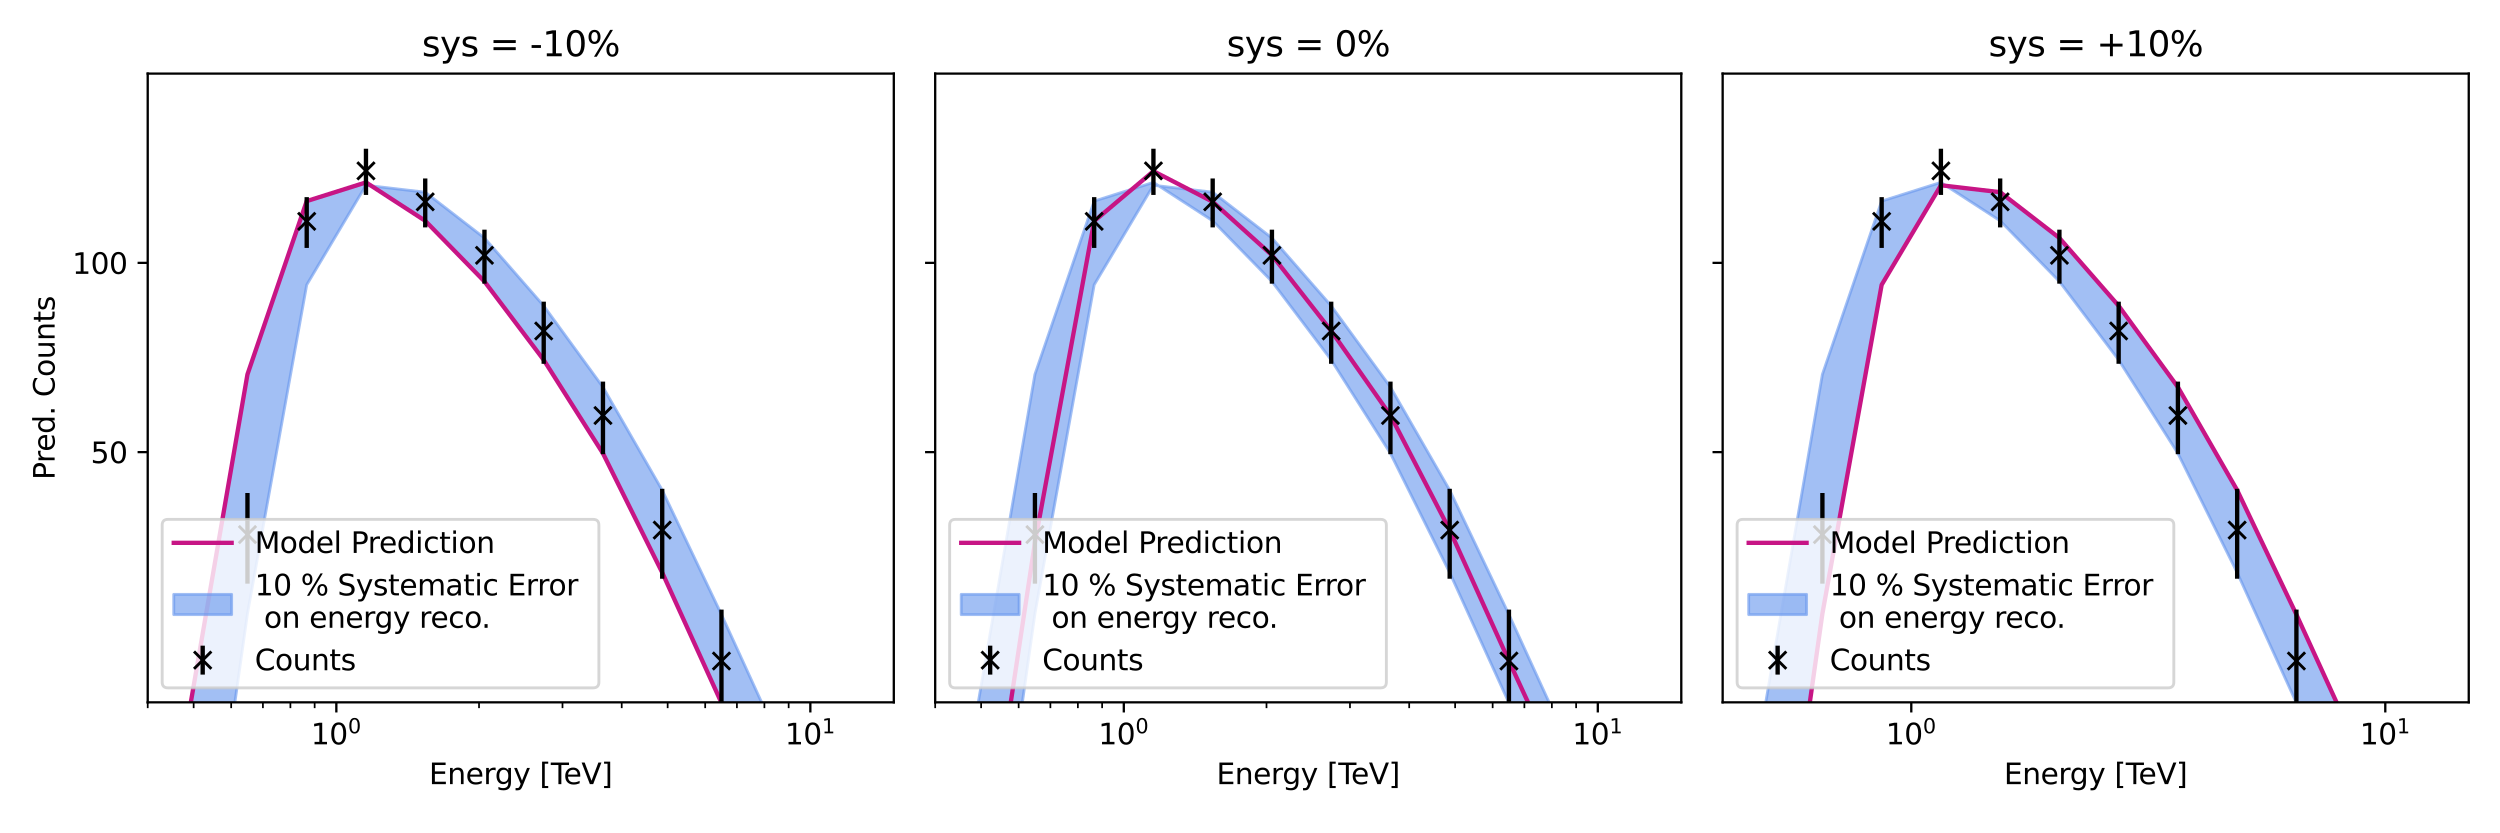 <?xml version="1.0" encoding="utf-8" standalone="no"?>
<!DOCTYPE svg PUBLIC "-//W3C//DTD SVG 1.1//EN"
  "http://www.w3.org/Graphics/SVG/1.1/DTD/svg11.dtd">
<svg xmlns:xlink="http://www.w3.org/1999/xlink" width="864pt" height="288pt" viewBox="0 0 864 288" xmlns="http://www.w3.org/2000/svg" version="1.1">
 <defs>
  <style type="text/css">*{stroke-linejoin: round; stroke-linecap: butt}</style>
 </defs>
 <g id="figure_1">
  <g id="patch_1">
   <path d="M 0 288 
L 864 288 
L 864 0 
L 0 0 
z
" style="fill: #ffffff"/>
  </g>
  <g id="axes_1">
   <g id="patch_2">
    <path d="M 51.05 242.728 
L 308.9 242.728 
L 308.9 25.44 
L 51.05 25.44 
z
" style="fill: #ffffff"/>
   </g>
   <g id="PolyCollection_1">
    <path d="M -37.338 217813.426 
L -37.338 217813.426 
L -16.861 217813.426 
L 3.616 217813.426 
L 24.093 217813.426 
L 44.569 414.42 
L 65.046 247.945 
L 85.523 129.388 
L 106 69.5 
L 126.477 63.031 
L 146.954 76.314 
L 167.431 97.282 
L 187.908 124.392 
L 208.385 156.696 
L 228.861 197.884 
L 249.338 242.912 
L 269.815 289.148 
L 290.292 342.617 
L 310.769 405.712 
L 331.246 480.588 
L 351.723 567.831 
L 372.2 671.878 
L 392.676 791.913 
L 413.153 943.575 
L 433.63 3963.086 
L 433.63 1011.982 
L 433.63 1011.982 
L 413.153 832.441 
L 392.676 707.08 
L 372.2 599.003 
L 351.723 506.849 
L 331.246 428.596 
L 310.769 361.81 
L 290.292 305.52 
L 269.815 257.161 
L 249.338 212.397 
L 228.861 169.416 
L 208.385 133.79 
L 187.908 105.699 
L 167.431 82.255 
L 146.954 66.426 
L 126.477 64.028 
L 106 98.431 
L 85.523 212.052 
L 65.046 356.651 
L 44.569 217813.426 
L 24.093 217813.426 
L 3.616 217813.426 
L -16.861 217813.426 
L -37.338 217813.426 
z
" clip-path="url(#pf2f95ff38d)" style="fill: #6495ed; fill-opacity: 0.6; stroke: #6495ed; stroke-opacity: 0.6"/>
   </g>
   <g id="matplotlib.axis_1">
    <g id="xtick_1">
     <g id="line2d_1">
      <defs>
       <path id="m61ce56597d" d="M 0 0 
L 0 3.5 
" style="stroke: #000000; stroke-width: 0.8"/>
      </defs>
      <g>
       <use xlink:href="#m61ce56597d" x="116.239" y="242.728" style="stroke: #000000; stroke-width: 0.8"/>
      </g>
     </g>
     <g id="text_1">
      <!-- $\mathdefault{10^{0}}$ -->
      <g transform="translate(107.439 257.326) scale(0.1 -0.1)">
       <defs>
        <path id="DejaVuSans-31" d="M 794 531 
L 1825 531 
L 1825 4091 
L 703 3866 
L 703 4441 
L 1819 4666 
L 2450 4666 
L 2450 531 
L 3481 531 
L 3481 0 
L 794 0 
L 794 531 
z
" transform="scale(0.016)"/>
        <path id="DejaVuSans-30" d="M 2034 4250 
Q 1547 4250 1301 3770 
Q 1056 3291 1056 2328 
Q 1056 1369 1301 889 
Q 1547 409 2034 409 
Q 2525 409 2770 889 
Q 3016 1369 3016 2328 
Q 3016 3291 2770 3770 
Q 2525 4250 2034 4250 
z
M 2034 4750 
Q 2819 4750 3233 4129 
Q 3647 3509 3647 2328 
Q 3647 1150 3233 529 
Q 2819 -91 2034 -91 
Q 1250 -91 836 529 
Q 422 1150 422 2328 
Q 422 3509 836 4129 
Q 1250 4750 2034 4750 
z
" transform="scale(0.016)"/>
       </defs>
       <use xlink:href="#DejaVuSans-31" transform="translate(0 0.766)"/>
       <use xlink:href="#DejaVuSans-30" transform="translate(63.623 0.766)"/>
       <use xlink:href="#DejaVuSans-30" transform="translate(128.203 39.047) scale(0.7)"/>
      </g>
     </g>
    </g>
    <g id="xtick_2">
     <g id="line2d_2">
      <g>
       <use xlink:href="#m61ce56597d" x="280.054" y="242.728" style="stroke: #000000; stroke-width: 0.8"/>
      </g>
     </g>
     <g id="text_2">
      <!-- $\mathdefault{10^{1}}$ -->
      <g transform="translate(271.254 257.326) scale(0.1 -0.1)">
       <use xlink:href="#DejaVuSans-31" transform="translate(0 0.684)"/>
       <use xlink:href="#DejaVuSans-30" transform="translate(63.623 0.684)"/>
       <use xlink:href="#DejaVuSans-31" transform="translate(128.203 38.966) scale(0.7)"/>
      </g>
     </g>
    </g>
    <g id="xtick_3">
     <g id="line2d_3">
      <defs>
       <path id="m5cc7731e78" d="M 0 0 
L 0 2 
" style="stroke: #000000; stroke-width: 0.6"/>
      </defs>
      <g>
       <use xlink:href="#m5cc7731e78" x="51.05" y="242.728" style="stroke: #000000; stroke-width: 0.6"/>
      </g>
     </g>
    </g>
    <g id="xtick_4">
     <g id="line2d_4">
      <g>
       <use xlink:href="#m5cc7731e78" x="66.925" y="242.728" style="stroke: #000000; stroke-width: 0.6"/>
      </g>
     </g>
    </g>
    <g id="xtick_5">
     <g id="line2d_5">
      <g>
       <use xlink:href="#m5cc7731e78" x="79.896" y="242.728" style="stroke: #000000; stroke-width: 0.6"/>
      </g>
     </g>
    </g>
    <g id="xtick_6">
     <g id="line2d_6">
      <g>
       <use xlink:href="#m5cc7731e78" x="90.863" y="242.728" style="stroke: #000000; stroke-width: 0.6"/>
      </g>
     </g>
    </g>
    <g id="xtick_7">
     <g id="line2d_7">
      <g>
       <use xlink:href="#m5cc7731e78" x="100.363" y="242.728" style="stroke: #000000; stroke-width: 0.6"/>
      </g>
     </g>
    </g>
    <g id="xtick_8">
     <g id="line2d_8">
      <g>
       <use xlink:href="#m5cc7731e78" x="108.743" y="242.728" style="stroke: #000000; stroke-width: 0.6"/>
      </g>
     </g>
    </g>
    <g id="xtick_9">
     <g id="line2d_9">
      <g>
       <use xlink:href="#m5cc7731e78" x="165.552" y="242.728" style="stroke: #000000; stroke-width: 0.6"/>
      </g>
     </g>
    </g>
    <g id="xtick_10">
     <g id="line2d_10">
      <g>
       <use xlink:href="#m5cc7731e78" x="194.398" y="242.728" style="stroke: #000000; stroke-width: 0.6"/>
      </g>
     </g>
    </g>
    <g id="xtick_11">
     <g id="line2d_11">
      <g>
       <use xlink:href="#m5cc7731e78" x="214.865" y="242.728" style="stroke: #000000; stroke-width: 0.6"/>
      </g>
     </g>
    </g>
    <g id="xtick_12">
     <g id="line2d_12">
      <g>
       <use xlink:href="#m5cc7731e78" x="230.74" y="242.728" style="stroke: #000000; stroke-width: 0.6"/>
      </g>
     </g>
    </g>
    <g id="xtick_13">
     <g id="line2d_13">
      <g>
       <use xlink:href="#m5cc7731e78" x="243.711" y="242.728" style="stroke: #000000; stroke-width: 0.6"/>
      </g>
     </g>
    </g>
    <g id="xtick_14">
     <g id="line2d_14">
      <g>
       <use xlink:href="#m5cc7731e78" x="254.678" y="242.728" style="stroke: #000000; stroke-width: 0.6"/>
      </g>
     </g>
    </g>
    <g id="xtick_15">
     <g id="line2d_15">
      <g>
       <use xlink:href="#m5cc7731e78" x="264.178" y="242.728" style="stroke: #000000; stroke-width: 0.6"/>
      </g>
     </g>
    </g>
    <g id="xtick_16">
     <g id="line2d_16">
      <g>
       <use xlink:href="#m5cc7731e78" x="272.558" y="242.728" style="stroke: #000000; stroke-width: 0.6"/>
      </g>
     </g>
    </g>
    <g id="text_3">
     <!-- Energy [TeV] -->
     <g transform="translate(148.277 271.005) scale(0.1 -0.1)">
      <defs>
       <path id="DejaVuSans-45" d="M 628 4666 
L 3578 4666 
L 3578 4134 
L 1259 4134 
L 1259 2753 
L 3481 2753 
L 3481 2222 
L 1259 2222 
L 1259 531 
L 3634 531 
L 3634 0 
L 628 0 
L 628 4666 
z
" transform="scale(0.016)"/>
       <path id="DejaVuSans-6e" d="M 3513 2113 
L 3513 0 
L 2938 0 
L 2938 2094 
Q 2938 2591 2744 2837 
Q 2550 3084 2163 3084 
Q 1697 3084 1428 2787 
Q 1159 2491 1159 1978 
L 1159 0 
L 581 0 
L 581 3500 
L 1159 3500 
L 1159 2956 
Q 1366 3272 1645 3428 
Q 1925 3584 2291 3584 
Q 2894 3584 3203 3211 
Q 3513 2838 3513 2113 
z
" transform="scale(0.016)"/>
       <path id="DejaVuSans-65" d="M 3597 1894 
L 3597 1613 
L 953 1613 
Q 991 1019 1311 708 
Q 1631 397 2203 397 
Q 2534 397 2845 478 
Q 3156 559 3463 722 
L 3463 178 
Q 3153 47 2828 -22 
Q 2503 -91 2169 -91 
Q 1331 -91 842 396 
Q 353 884 353 1716 
Q 353 2575 817 3079 
Q 1281 3584 2069 3584 
Q 2775 3584 3186 3129 
Q 3597 2675 3597 1894 
z
M 3022 2063 
Q 3016 2534 2758 2815 
Q 2500 3097 2075 3097 
Q 1594 3097 1305 2825 
Q 1016 2553 972 2059 
L 3022 2063 
z
" transform="scale(0.016)"/>
       <path id="DejaVuSans-72" d="M 2631 2963 
Q 2534 3019 2420 3045 
Q 2306 3072 2169 3072 
Q 1681 3072 1420 2755 
Q 1159 2438 1159 1844 
L 1159 0 
L 581 0 
L 581 3500 
L 1159 3500 
L 1159 2956 
Q 1341 3275 1631 3429 
Q 1922 3584 2338 3584 
Q 2397 3584 2469 3576 
Q 2541 3569 2628 3553 
L 2631 2963 
z
" transform="scale(0.016)"/>
       <path id="DejaVuSans-67" d="M 2906 1791 
Q 2906 2416 2648 2759 
Q 2391 3103 1925 3103 
Q 1463 3103 1205 2759 
Q 947 2416 947 1791 
Q 947 1169 1205 825 
Q 1463 481 1925 481 
Q 2391 481 2648 825 
Q 2906 1169 2906 1791 
z
M 3481 434 
Q 3481 -459 3084 -895 
Q 2688 -1331 1869 -1331 
Q 1566 -1331 1297 -1286 
Q 1028 -1241 775 -1147 
L 775 -588 
Q 1028 -725 1275 -790 
Q 1522 -856 1778 -856 
Q 2344 -856 2625 -561 
Q 2906 -266 2906 331 
L 2906 616 
Q 2728 306 2450 153 
Q 2172 0 1784 0 
Q 1141 0 747 490 
Q 353 981 353 1791 
Q 353 2603 747 3093 
Q 1141 3584 1784 3584 
Q 2172 3584 2450 3431 
Q 2728 3278 2906 2969 
L 2906 3500 
L 3481 3500 
L 3481 434 
z
" transform="scale(0.016)"/>
       <path id="DejaVuSans-79" d="M 2059 -325 
Q 1816 -950 1584 -1140 
Q 1353 -1331 966 -1331 
L 506 -1331 
L 506 -850 
L 844 -850 
Q 1081 -850 1212 -737 
Q 1344 -625 1503 -206 
L 1606 56 
L 191 3500 
L 800 3500 
L 1894 763 
L 2988 3500 
L 3597 3500 
L 2059 -325 
z
" transform="scale(0.016)"/>
       <path id="DejaVuSans-20" transform="scale(0.016)"/>
       <path id="DejaVuSans-5b" d="M 550 4863 
L 1875 4863 
L 1875 4416 
L 1125 4416 
L 1125 -397 
L 1875 -397 
L 1875 -844 
L 550 -844 
L 550 4863 
z
" transform="scale(0.016)"/>
       <path id="DejaVuSans-54" d="M -19 4666 
L 3928 4666 
L 3928 4134 
L 2272 4134 
L 2272 0 
L 1638 0 
L 1638 4134 
L -19 4134 
L -19 4666 
z
" transform="scale(0.016)"/>
       <path id="DejaVuSans-56" d="M 1831 0 
L 50 4666 
L 709 4666 
L 2188 738 
L 3669 4666 
L 4325 4666 
L 2547 0 
L 1831 0 
z
" transform="scale(0.016)"/>
       <path id="DejaVuSans-5d" d="M 1947 4863 
L 1947 -844 
L 622 -844 
L 622 -397 
L 1369 -397 
L 1369 4416 
L 622 4416 
L 622 4863 
L 1947 4863 
z
" transform="scale(0.016)"/>
      </defs>
      <use xlink:href="#DejaVuSans-45"/>
      <use xlink:href="#DejaVuSans-6e" x="63.184"/>
      <use xlink:href="#DejaVuSans-65" x="126.562"/>
      <use xlink:href="#DejaVuSans-72" x="188.086"/>
      <use xlink:href="#DejaVuSans-67" x="227.449"/>
      <use xlink:href="#DejaVuSans-79" x="290.926"/>
      <use xlink:href="#DejaVuSans-20" x="350.105"/>
      <use xlink:href="#DejaVuSans-5b" x="381.893"/>
      <use xlink:href="#DejaVuSans-54" x="420.906"/>
      <use xlink:href="#DejaVuSans-65" x="464.99"/>
      <use xlink:href="#DejaVuSans-56" x="526.514"/>
      <use xlink:href="#DejaVuSans-5d" x="594.922"/>
     </g>
    </g>
   </g>
   <g id="matplotlib.axis_2">
    <g id="ytick_1">
     <g id="line2d_17">
      <defs>
       <path id="m90703aa16d" d="M 0 0 
L -3.5 0 
" style="stroke: #000000; stroke-width: 0.8"/>
      </defs>
      <g>
       <use xlink:href="#m90703aa16d" x="51.05" y="156.26" style="stroke: #000000; stroke-width: 0.8"/>
      </g>
     </g>
     <g id="text_4">
      <!-- 50 -->
      <g transform="translate(31.325 160.06) scale(0.1 -0.1)">
       <defs>
        <path id="DejaVuSans-35" d="M 691 4666 
L 3169 4666 
L 3169 4134 
L 1269 4134 
L 1269 2991 
Q 1406 3038 1543 3061 
Q 1681 3084 1819 3084 
Q 2600 3084 3056 2656 
Q 3513 2228 3513 1497 
Q 3513 744 3044 326 
Q 2575 -91 1722 -91 
Q 1428 -91 1123 -41 
Q 819 9 494 109 
L 494 744 
Q 775 591 1075 516 
Q 1375 441 1709 441 
Q 2250 441 2565 725 
Q 2881 1009 2881 1497 
Q 2881 1984 2565 2268 
Q 2250 2553 1709 2553 
Q 1456 2553 1204 2497 
Q 953 2441 691 2322 
L 691 4666 
z
" transform="scale(0.016)"/>
       </defs>
       <use xlink:href="#DejaVuSans-35"/>
       <use xlink:href="#DejaVuSans-30" x="63.623"/>
      </g>
     </g>
    </g>
    <g id="ytick_2">
     <g id="line2d_18">
      <g>
       <use xlink:href="#m90703aa16d" x="51.05" y="90.85" style="stroke: #000000; stroke-width: 0.8"/>
      </g>
     </g>
     <g id="text_5">
      <!-- 100 -->
      <g transform="translate(24.962 94.649) scale(0.1 -0.1)">
       <use xlink:href="#DejaVuSans-31"/>
       <use xlink:href="#DejaVuSans-30" x="63.623"/>
       <use xlink:href="#DejaVuSans-30" x="127.246"/>
      </g>
     </g>
    </g>
    <g id="text_6">
     <!-- Pred. Counts -->
     <g transform="translate(18.883 165.836) rotate(-90) scale(0.1 -0.1)">
      <defs>
       <path id="DejaVuSans-50" d="M 1259 4147 
L 1259 2394 
L 2053 2394 
Q 2494 2394 2734 2622 
Q 2975 2850 2975 3272 
Q 2975 3691 2734 3919 
Q 2494 4147 2053 4147 
L 1259 4147 
z
M 628 4666 
L 2053 4666 
Q 2838 4666 3239 4311 
Q 3641 3956 3641 3272 
Q 3641 2581 3239 2228 
Q 2838 1875 2053 1875 
L 1259 1875 
L 1259 0 
L 628 0 
L 628 4666 
z
" transform="scale(0.016)"/>
       <path id="DejaVuSans-64" d="M 2906 2969 
L 2906 4863 
L 3481 4863 
L 3481 0 
L 2906 0 
L 2906 525 
Q 2725 213 2448 61 
Q 2172 -91 1784 -91 
Q 1150 -91 751 415 
Q 353 922 353 1747 
Q 353 2572 751 3078 
Q 1150 3584 1784 3584 
Q 2172 3584 2448 3432 
Q 2725 3281 2906 2969 
z
M 947 1747 
Q 947 1113 1208 752 
Q 1469 391 1925 391 
Q 2381 391 2643 752 
Q 2906 1113 2906 1747 
Q 2906 2381 2643 2742 
Q 2381 3103 1925 3103 
Q 1469 3103 1208 2742 
Q 947 2381 947 1747 
z
" transform="scale(0.016)"/>
       <path id="DejaVuSans-2e" d="M 684 794 
L 1344 794 
L 1344 0 
L 684 0 
L 684 794 
z
" transform="scale(0.016)"/>
       <path id="DejaVuSans-43" d="M 4122 4306 
L 4122 3641 
Q 3803 3938 3442 4084 
Q 3081 4231 2675 4231 
Q 1875 4231 1450 3742 
Q 1025 3253 1025 2328 
Q 1025 1406 1450 917 
Q 1875 428 2675 428 
Q 3081 428 3442 575 
Q 3803 722 4122 1019 
L 4122 359 
Q 3791 134 3420 21 
Q 3050 -91 2638 -91 
Q 1578 -91 968 557 
Q 359 1206 359 2328 
Q 359 3453 968 4101 
Q 1578 4750 2638 4750 
Q 3056 4750 3426 4639 
Q 3797 4528 4122 4306 
z
" transform="scale(0.016)"/>
       <path id="DejaVuSans-6f" d="M 1959 3097 
Q 1497 3097 1228 2736 
Q 959 2375 959 1747 
Q 959 1119 1226 758 
Q 1494 397 1959 397 
Q 2419 397 2687 759 
Q 2956 1122 2956 1747 
Q 2956 2369 2687 2733 
Q 2419 3097 1959 3097 
z
M 1959 3584 
Q 2709 3584 3137 3096 
Q 3566 2609 3566 1747 
Q 3566 888 3137 398 
Q 2709 -91 1959 -91 
Q 1206 -91 779 398 
Q 353 888 353 1747 
Q 353 2609 779 3096 
Q 1206 3584 1959 3584 
z
" transform="scale(0.016)"/>
       <path id="DejaVuSans-75" d="M 544 1381 
L 544 3500 
L 1119 3500 
L 1119 1403 
Q 1119 906 1312 657 
Q 1506 409 1894 409 
Q 2359 409 2629 706 
Q 2900 1003 2900 1516 
L 2900 3500 
L 3475 3500 
L 3475 0 
L 2900 0 
L 2900 538 
Q 2691 219 2414 64 
Q 2138 -91 1772 -91 
Q 1169 -91 856 284 
Q 544 659 544 1381 
z
M 1991 3584 
L 1991 3584 
z
" transform="scale(0.016)"/>
       <path id="DejaVuSans-74" d="M 1172 4494 
L 1172 3500 
L 2356 3500 
L 2356 3053 
L 1172 3053 
L 1172 1153 
Q 1172 725 1289 603 
Q 1406 481 1766 481 
L 2356 481 
L 2356 0 
L 1766 0 
Q 1100 0 847 248 
Q 594 497 594 1153 
L 594 3053 
L 172 3053 
L 172 3500 
L 594 3500 
L 594 4494 
L 1172 4494 
z
" transform="scale(0.016)"/>
       <path id="DejaVuSans-73" d="M 2834 3397 
L 2834 2853 
Q 2591 2978 2328 3040 
Q 2066 3103 1784 3103 
Q 1356 3103 1142 2972 
Q 928 2841 928 2578 
Q 928 2378 1081 2264 
Q 1234 2150 1697 2047 
L 1894 2003 
Q 2506 1872 2764 1633 
Q 3022 1394 3022 966 
Q 3022 478 2636 193 
Q 2250 -91 1575 -91 
Q 1294 -91 989 -36 
Q 684 19 347 128 
L 347 722 
Q 666 556 975 473 
Q 1284 391 1588 391 
Q 1994 391 2212 530 
Q 2431 669 2431 922 
Q 2431 1156 2273 1281 
Q 2116 1406 1581 1522 
L 1381 1569 
Q 847 1681 609 1914 
Q 372 2147 372 2553 
Q 372 3047 722 3315 
Q 1072 3584 1716 3584 
Q 2034 3584 2315 3537 
Q 2597 3491 2834 3397 
z
" transform="scale(0.016)"/>
      </defs>
      <use xlink:href="#DejaVuSans-50"/>
      <use xlink:href="#DejaVuSans-72" x="58.553"/>
      <use xlink:href="#DejaVuSans-65" x="97.416"/>
      <use xlink:href="#DejaVuSans-64" x="158.939"/>
      <use xlink:href="#DejaVuSans-2e" x="222.416"/>
      <use xlink:href="#DejaVuSans-20" x="254.203"/>
      <use xlink:href="#DejaVuSans-43" x="285.99"/>
      <use xlink:href="#DejaVuSans-6f" x="355.814"/>
      <use xlink:href="#DejaVuSans-75" x="416.996"/>
      <use xlink:href="#DejaVuSans-6e" x="480.375"/>
      <use xlink:href="#DejaVuSans-74" x="543.754"/>
      <use xlink:href="#DejaVuSans-73" x="582.963"/>
     </g>
    </g>
   </g>
   <g id="line2d_19">
    <path d="M 59.997 289 
L 65.046 247.945 
L 85.523 129.388 
L 106 69.5 
L 126.477 63.031 
L 146.954 76.314 
L 167.431 97.282 
L 187.908 124.392 
L 208.385 156.696 
L 228.861 197.884 
L 249.338 242.912 
L 269.749 289 
" clip-path="url(#pf2f95ff38d)" style="fill: none; stroke: #c71585; stroke-width: 1.5; stroke-linecap: square"/>
   </g>
   <g id="LineCollection_1">
    <path clip-path="url(#pf2f95ff38d)" style="fill: none; stroke: #000000; stroke-width: 1.5"/>
    <path clip-path="url(#pf2f95ff38d)" style="fill: none; stroke: #000000; stroke-width: 1.5"/>
    <path clip-path="url(#pf2f95ff38d)" style="fill: none; stroke: #000000; stroke-width: 1.5"/>
    <path clip-path="url(#pf2f95ff38d)" style="fill: none; stroke: #000000; stroke-width: 1.5"/>
    <path clip-path="url(#pf2f95ff38d)" style="fill: none; stroke: #000000; stroke-width: 1.5"/>
    <path clip-path="url(#pf2f95ff38d)" style="fill: none; stroke: #000000; stroke-width: 1.5"/>
    <path d="M 85.523 201.707 
L 85.523 170.382 
" clip-path="url(#pf2f95ff38d)" style="fill: none; stroke: #000000; stroke-width: 1.5"/>
    <path d="M 106 85.679 
L 106 68.137 
" clip-path="url(#pf2f95ff38d)" style="fill: none; stroke: #000000; stroke-width: 1.5"/>
    <path d="M 126.477 67.377 
L 126.477 51.393 
" clip-path="url(#pf2f95ff38d)" style="fill: none; stroke: #000000; stroke-width: 1.5"/>
    <path d="M 146.954 78.589 
L 146.954 61.667 
" clip-path="url(#pf2f95ff38d)" style="fill: none; stroke: #000000; stroke-width: 1.5"/>
    <path d="M 167.431 98.037 
L 167.431 79.362 
" clip-path="url(#pf2f95ff38d)" style="fill: none; stroke: #000000; stroke-width: 1.5"/>
    <path d="M 187.908 125.729 
L 187.908 104.257 
" clip-path="url(#pf2f95ff38d)" style="fill: none; stroke: #000000; stroke-width: 1.5"/>
    <path d="M 208.385 156.976 
L 208.385 131.871 
" clip-path="url(#pf2f95ff38d)" style="fill: none; stroke: #000000; stroke-width: 1.5"/>
    <path d="M 228.861 200.003 
L 228.861 168.94 
" clip-path="url(#pf2f95ff38d)" style="fill: none; stroke: #000000; stroke-width: 1.5"/>
    <path d="M 249.338 250.369 
L 249.338 210.668 
" clip-path="url(#pf2f95ff38d)" style="fill: none; stroke: #000000; stroke-width: 1.5"/>
    <path d="M 269.815 289 
L 269.815 250.927 
" clip-path="url(#pf2f95ff38d)" style="fill: none; stroke: #000000; stroke-width: 1.5"/>
    <path clip-path="url(#pf2f95ff38d)" style="fill: none; stroke: #000000; stroke-width: 1.5"/>
    <path clip-path="url(#pf2f95ff38d)" style="fill: none; stroke: #000000; stroke-width: 1.5"/>
    <path clip-path="url(#pf2f95ff38d)" style="fill: none; stroke: #000000; stroke-width: 1.5"/>
    <path clip-path="url(#pf2f95ff38d)" style="fill: none; stroke: #000000; stroke-width: 1.5"/>
    <path clip-path="url(#pf2f95ff38d)" style="fill: none; stroke: #000000; stroke-width: 1.5"/>
    <path clip-path="url(#pf2f95ff38d)" style="fill: none; stroke: #000000; stroke-width: 1.5"/>
    <path clip-path="url(#pf2f95ff38d)" style="fill: none; stroke: #000000; stroke-width: 1.5"/>
    <path clip-path="url(#pf2f95ff38d)" style="fill: none; stroke: #000000; stroke-width: 1.5"/>
   </g>
   <g id="line2d_20">
    <defs>
     <path id="m1647e41383" d="M -3 3 
L 3 -3 
M -3 -3 
L 3 3 
" style="stroke: #000000"/>
    </defs>
    <g clip-path="url(#pf2f95ff38d)">
     <use xlink:href="#m1647e41383" x="63.124" y="20737" style="stroke: #000000"/>
     <use xlink:href="#m1647e41383" x="65.046" y="318.591" style="stroke: #000000"/>
     <use xlink:href="#m1647e41383" x="85.523" y="184.751" style="stroke: #000000"/>
     <use xlink:href="#m1647e41383" x="106" y="76.501" style="stroke: #000000"/>
     <use xlink:href="#m1647e41383" x="126.477" y="59.047" style="stroke: #000000"/>
     <use xlink:href="#m1647e41383" x="146.954" y="69.749" style="stroke: #000000"/>
     <use xlink:href="#m1647e41383" x="167.431" y="88.239" style="stroke: #000000"/>
     <use xlink:href="#m1647e41383" x="187.908" y="114.384" style="stroke: #000000"/>
     <use xlink:href="#m1647e41383" x="208.385" y="143.591" style="stroke: #000000"/>
     <use xlink:href="#m1647e41383" x="228.861" y="183.199" style="stroke: #000000"/>
     <use xlink:href="#m1647e41383" x="249.338" y="228.446" style="stroke: #000000"/>
     <use xlink:href="#m1647e41383" x="269.815" y="272.915" style="stroke: #000000"/>
     <use xlink:href="#m1647e41383" x="290.292" y="324.05" style="stroke: #000000"/>
     <use xlink:href="#m1647e41383" x="310.769" y="384.279" style="stroke: #000000"/>
     <use xlink:href="#m1647e41383" x="331.246" y="456.731" style="stroke: #000000"/>
     <use xlink:href="#m1647e41383" x="351.723" y="540.799" style="stroke: #000000"/>
     <use xlink:href="#m1647e41383" x="372.2" y="642.176" style="stroke: #000000"/>
     <use xlink:href="#m1647e41383" x="392.676" y="759.011" style="stroke: #000000"/>
     <use xlink:href="#m1647e41383" x="413.153" y="898.5" style="stroke: #000000"/>
     <use xlink:href="#m1647e41383" x="415.026" y="20737" style="stroke: #000000"/>
    </g>
   </g>
   <g id="patch_3">
    <path d="M 51.05 242.728 
L 51.05 25.44 
" style="fill: none; stroke: #000000; stroke-width: 0.8; stroke-linejoin: miter; stroke-linecap: square"/>
   </g>
   <g id="patch_4">
    <path d="M 308.9 242.728 
L 308.9 25.44 
" style="fill: none; stroke: #000000; stroke-width: 0.8; stroke-linejoin: miter; stroke-linecap: square"/>
   </g>
   <g id="patch_5">
    <path d="M 51.05 242.728 
L 308.9 242.728 
" style="fill: none; stroke: #000000; stroke-width: 0.8; stroke-linejoin: miter; stroke-linecap: square"/>
   </g>
   <g id="patch_6">
    <path d="M 51.05 25.44 
L 308.9 25.44 
" style="fill: none; stroke: #000000; stroke-width: 0.8; stroke-linejoin: miter; stroke-linecap: square"/>
   </g>
   <g id="text_7">
    <!-- sys = -10% -->
    <g transform="translate(145.83 19.44) scale(0.12 -0.12)">
     <defs>
      <path id="DejaVuSans-3d" d="M 678 2906 
L 4684 2906 
L 4684 2381 
L 678 2381 
L 678 2906 
z
M 678 1631 
L 4684 1631 
L 4684 1100 
L 678 1100 
L 678 1631 
z
" transform="scale(0.016)"/>
      <path id="DejaVuSans-2d" d="M 313 2009 
L 1997 2009 
L 1997 1497 
L 313 1497 
L 313 2009 
z
" transform="scale(0.016)"/>
      <path id="DejaVuSans-25" d="M 4653 2053 
Q 4381 2053 4226 1822 
Q 4072 1591 4072 1178 
Q 4072 772 4226 539 
Q 4381 306 4653 306 
Q 4919 306 5073 539 
Q 5228 772 5228 1178 
Q 5228 1588 5073 1820 
Q 4919 2053 4653 2053 
z
M 4653 2450 
Q 5147 2450 5437 2106 
Q 5728 1763 5728 1178 
Q 5728 594 5436 251 
Q 5144 -91 4653 -91 
Q 4153 -91 3862 251 
Q 3572 594 3572 1178 
Q 3572 1766 3864 2108 
Q 4156 2450 4653 2450 
z
M 1428 4353 
Q 1159 4353 1004 4120 
Q 850 3888 850 3481 
Q 850 3069 1003 2837 
Q 1156 2606 1428 2606 
Q 1700 2606 1854 2837 
Q 2009 3069 2009 3481 
Q 2009 3884 1853 4118 
Q 1697 4353 1428 4353 
z
M 4250 4750 
L 4750 4750 
L 1831 -91 
L 1331 -91 
L 4250 4750 
z
M 1428 4750 
Q 1922 4750 2215 4408 
Q 2509 4066 2509 3481 
Q 2509 2891 2217 2550 
Q 1925 2209 1428 2209 
Q 931 2209 642 2551 
Q 353 2894 353 3481 
Q 353 4063 643 4406 
Q 934 4750 1428 4750 
z
" transform="scale(0.016)"/>
     </defs>
     <use xlink:href="#DejaVuSans-73"/>
     <use xlink:href="#DejaVuSans-79" x="52.1"/>
     <use xlink:href="#DejaVuSans-73" x="111.279"/>
     <use xlink:href="#DejaVuSans-20" x="163.379"/>
     <use xlink:href="#DejaVuSans-3d" x="195.166"/>
     <use xlink:href="#DejaVuSans-20" x="278.955"/>
     <use xlink:href="#DejaVuSans-2d" x="310.742"/>
     <use xlink:href="#DejaVuSans-31" x="346.826"/>
     <use xlink:href="#DejaVuSans-30" x="410.449"/>
     <use xlink:href="#DejaVuSans-25" x="474.072"/>
    </g>
   </g>
   <g id="legend_1">
    <g id="patch_7">
     <path d="M 58.05 237.728 
L 204.975 237.728 
Q 206.975 237.728 206.975 235.728 
L 206.975 181.496 
Q 206.975 179.496 204.975 179.496 
L 58.05 179.496 
Q 56.05 179.496 56.05 181.496 
L 56.05 235.728 
Q 56.05 237.728 58.05 237.728 
z
" style="fill: #ffffff; opacity: 0.8; stroke: #cccccc; stroke-linejoin: miter"/>
    </g>
    <g id="line2d_21">
     <path d="M 60.05 187.594 
L 70.05 187.594 
L 80.05 187.594 
" style="fill: none; stroke: #c71585; stroke-width: 1.5; stroke-linecap: square"/>
    </g>
    <g id="text_8">
     <!-- Model Prediction -->
     <g transform="translate(88.05 191.094) scale(0.1 -0.1)">
      <defs>
       <path id="DejaVuSans-4d" d="M 628 4666 
L 1569 4666 
L 2759 1491 
L 3956 4666 
L 4897 4666 
L 4897 0 
L 4281 0 
L 4281 4097 
L 3078 897 
L 2444 897 
L 1241 4097 
L 1241 0 
L 628 0 
L 628 4666 
z
" transform="scale(0.016)"/>
       <path id="DejaVuSans-6c" d="M 603 4863 
L 1178 4863 
L 1178 0 
L 603 0 
L 603 4863 
z
" transform="scale(0.016)"/>
       <path id="DejaVuSans-69" d="M 603 3500 
L 1178 3500 
L 1178 0 
L 603 0 
L 603 3500 
z
M 603 4863 
L 1178 4863 
L 1178 4134 
L 603 4134 
L 603 4863 
z
" transform="scale(0.016)"/>
       <path id="DejaVuSans-63" d="M 3122 3366 
L 3122 2828 
Q 2878 2963 2633 3030 
Q 2388 3097 2138 3097 
Q 1578 3097 1268 2742 
Q 959 2388 959 1747 
Q 959 1106 1268 751 
Q 1578 397 2138 397 
Q 2388 397 2633 464 
Q 2878 531 3122 666 
L 3122 134 
Q 2881 22 2623 -34 
Q 2366 -91 2075 -91 
Q 1284 -91 818 406 
Q 353 903 353 1747 
Q 353 2603 823 3093 
Q 1294 3584 2113 3584 
Q 2378 3584 2631 3529 
Q 2884 3475 3122 3366 
z
" transform="scale(0.016)"/>
      </defs>
      <use xlink:href="#DejaVuSans-4d"/>
      <use xlink:href="#DejaVuSans-6f" x="86.279"/>
      <use xlink:href="#DejaVuSans-64" x="147.461"/>
      <use xlink:href="#DejaVuSans-65" x="210.938"/>
      <use xlink:href="#DejaVuSans-6c" x="272.461"/>
      <use xlink:href="#DejaVuSans-20" x="300.244"/>
      <use xlink:href="#DejaVuSans-50" x="332.031"/>
      <use xlink:href="#DejaVuSans-72" x="390.584"/>
      <use xlink:href="#DejaVuSans-65" x="429.447"/>
      <use xlink:href="#DejaVuSans-64" x="490.971"/>
      <use xlink:href="#DejaVuSans-69" x="554.447"/>
      <use xlink:href="#DejaVuSans-63" x="582.23"/>
      <use xlink:href="#DejaVuSans-74" x="637.211"/>
      <use xlink:href="#DejaVuSans-69" x="676.42"/>
      <use xlink:href="#DejaVuSans-6f" x="704.203"/>
      <use xlink:href="#DejaVuSans-6e" x="765.385"/>
     </g>
    </g>
    <g id="patch_8">
     <path d="M 60.05 212.411 
L 80.05 212.411 
L 80.05 205.411 
L 60.05 205.411 
z
" style="fill: #6495ed; fill-opacity: 0.6; stroke: #6495ed; stroke-opacity: 0.6; stroke-linejoin: miter"/>
    </g>
    <g id="text_9">
     <!-- 10 % Systematic Error  -->
     <g transform="translate(88.05 205.772) scale(0.1 -0.1)">
      <defs>
       <path id="DejaVuSans-53" d="M 3425 4513 
L 3425 3897 
Q 3066 4069 2747 4153 
Q 2428 4238 2131 4238 
Q 1616 4238 1336 4038 
Q 1056 3838 1056 3469 
Q 1056 3159 1242 3001 
Q 1428 2844 1947 2747 
L 2328 2669 
Q 3034 2534 3370 2195 
Q 3706 1856 3706 1288 
Q 3706 609 3251 259 
Q 2797 -91 1919 -91 
Q 1588 -91 1214 -16 
Q 841 59 441 206 
L 441 856 
Q 825 641 1194 531 
Q 1563 422 1919 422 
Q 2459 422 2753 634 
Q 3047 847 3047 1241 
Q 3047 1584 2836 1778 
Q 2625 1972 2144 2069 
L 1759 2144 
Q 1053 2284 737 2584 
Q 422 2884 422 3419 
Q 422 4038 858 4394 
Q 1294 4750 2059 4750 
Q 2388 4750 2728 4690 
Q 3069 4631 3425 4513 
z
" transform="scale(0.016)"/>
       <path id="DejaVuSans-6d" d="M 3328 2828 
Q 3544 3216 3844 3400 
Q 4144 3584 4550 3584 
Q 5097 3584 5394 3201 
Q 5691 2819 5691 2113 
L 5691 0 
L 5113 0 
L 5113 2094 
Q 5113 2597 4934 2840 
Q 4756 3084 4391 3084 
Q 3944 3084 3684 2787 
Q 3425 2491 3425 1978 
L 3425 0 
L 2847 0 
L 2847 2094 
Q 2847 2600 2669 2842 
Q 2491 3084 2119 3084 
Q 1678 3084 1418 2786 
Q 1159 2488 1159 1978 
L 1159 0 
L 581 0 
L 581 3500 
L 1159 3500 
L 1159 2956 
Q 1356 3278 1631 3431 
Q 1906 3584 2284 3584 
Q 2666 3584 2933 3390 
Q 3200 3197 3328 2828 
z
" transform="scale(0.016)"/>
       <path id="DejaVuSans-61" d="M 2194 1759 
Q 1497 1759 1228 1600 
Q 959 1441 959 1056 
Q 959 750 1161 570 
Q 1363 391 1709 391 
Q 2188 391 2477 730 
Q 2766 1069 2766 1631 
L 2766 1759 
L 2194 1759 
z
M 3341 1997 
L 3341 0 
L 2766 0 
L 2766 531 
Q 2569 213 2275 61 
Q 1981 -91 1556 -91 
Q 1019 -91 701 211 
Q 384 513 384 1019 
Q 384 1609 779 1909 
Q 1175 2209 1959 2209 
L 2766 2209 
L 2766 2266 
Q 2766 2663 2505 2880 
Q 2244 3097 1772 3097 
Q 1472 3097 1187 3025 
Q 903 2953 641 2809 
L 641 3341 
Q 956 3463 1253 3523 
Q 1550 3584 1831 3584 
Q 2591 3584 2966 3190 
Q 3341 2797 3341 1997 
z
" transform="scale(0.016)"/>
      </defs>
      <use xlink:href="#DejaVuSans-31"/>
      <use xlink:href="#DejaVuSans-30" x="63.623"/>
      <use xlink:href="#DejaVuSans-20" x="127.246"/>
      <use xlink:href="#DejaVuSans-25" x="159.033"/>
      <use xlink:href="#DejaVuSans-20" x="254.053"/>
      <use xlink:href="#DejaVuSans-53" x="285.84"/>
      <use xlink:href="#DejaVuSans-79" x="349.316"/>
      <use xlink:href="#DejaVuSans-73" x="408.496"/>
      <use xlink:href="#DejaVuSans-74" x="460.596"/>
      <use xlink:href="#DejaVuSans-65" x="499.805"/>
      <use xlink:href="#DejaVuSans-6d" x="561.328"/>
      <use xlink:href="#DejaVuSans-61" x="658.74"/>
      <use xlink:href="#DejaVuSans-74" x="720.02"/>
      <use xlink:href="#DejaVuSans-69" x="759.229"/>
      <use xlink:href="#DejaVuSans-63" x="787.012"/>
      <use xlink:href="#DejaVuSans-20" x="841.992"/>
      <use xlink:href="#DejaVuSans-45" x="873.779"/>
      <use xlink:href="#DejaVuSans-72" x="936.963"/>
      <use xlink:href="#DejaVuSans-72" x="976.326"/>
      <use xlink:href="#DejaVuSans-6f" x="1015.189"/>
      <use xlink:href="#DejaVuSans-72" x="1076.371"/>
      <use xlink:href="#DejaVuSans-20" x="1117.484"/>
     </g>
     <!--  on energy reco. -->
     <g transform="translate(88.05 216.97) scale(0.1 -0.1)">
      <use xlink:href="#DejaVuSans-20"/>
      <use xlink:href="#DejaVuSans-6f" x="31.787"/>
      <use xlink:href="#DejaVuSans-6e" x="92.969"/>
      <use xlink:href="#DejaVuSans-20" x="156.348"/>
      <use xlink:href="#DejaVuSans-65" x="188.135"/>
      <use xlink:href="#DejaVuSans-6e" x="249.658"/>
      <use xlink:href="#DejaVuSans-65" x="313.037"/>
      <use xlink:href="#DejaVuSans-72" x="374.561"/>
      <use xlink:href="#DejaVuSans-67" x="413.924"/>
      <use xlink:href="#DejaVuSans-79" x="477.4"/>
      <use xlink:href="#DejaVuSans-20" x="536.58"/>
      <use xlink:href="#DejaVuSans-72" x="568.367"/>
      <use xlink:href="#DejaVuSans-65" x="607.23"/>
      <use xlink:href="#DejaVuSans-63" x="668.754"/>
      <use xlink:href="#DejaVuSans-6f" x="723.734"/>
      <use xlink:href="#DejaVuSans-2e" x="783.166"/>
     </g>
    </g>
    <g id="LineCollection_2">
     <path d="M 70.05 233.148 
L 70.05 223.148 
" style="fill: none; stroke: #000000; stroke-width: 1.5"/>
    </g>
    <g id="line2d_22"/>
    <g id="line2d_23">
     <g>
      <use xlink:href="#m1647e41383" x="70.05" y="228.148" style="stroke: #000000"/>
     </g>
    </g>
    <g id="text_10">
     <!-- Counts -->
     <g transform="translate(88.05 231.648) scale(0.1 -0.1)">
      <use xlink:href="#DejaVuSans-43"/>
      <use xlink:href="#DejaVuSans-6f" x="69.824"/>
      <use xlink:href="#DejaVuSans-75" x="131.006"/>
      <use xlink:href="#DejaVuSans-6e" x="194.385"/>
      <use xlink:href="#DejaVuSans-74" x="257.764"/>
      <use xlink:href="#DejaVuSans-73" x="296.973"/>
     </g>
    </g>
   </g>
  </g>
  <g id="axes_2">
   <g id="patch_9">
    <path d="M 323.2 242.728 
L 581.05 242.728 
L 581.05 25.44 
L 323.2 25.44 
z
" style="fill: #ffffff"/>
   </g>
   <g id="PolyCollection_2">
    <path d="M 234.812 217813.426 
L 234.812 217813.426 
L 255.289 217813.426 
L 275.766 217813.426 
L 296.243 217813.426 
L 316.719 414.42 
L 337.196 247.945 
L 357.673 129.388 
L 378.15 69.5 
L 398.627 63.031 
L 419.104 76.314 
L 439.581 97.282 
L 460.058 124.392 
L 480.535 156.696 
L 501.011 197.884 
L 521.488 242.912 
L 541.965 289.148 
L 562.442 342.617 
L 582.919 405.712 
L 603.396 480.588 
L 623.873 567.831 
L 644.35 671.878 
L 664.826 791.913 
L 685.303 943.575 
L 705.78 3963.086 
L 705.78 1011.982 
L 705.78 1011.982 
L 685.303 832.441 
L 664.826 707.08 
L 644.35 599.003 
L 623.873 506.849 
L 603.396 428.596 
L 582.919 361.81 
L 562.442 305.52 
L 541.965 257.161 
L 521.488 212.397 
L 501.011 169.416 
L 480.535 133.79 
L 460.058 105.699 
L 439.581 82.255 
L 419.104 66.426 
L 398.627 64.028 
L 378.15 98.431 
L 357.673 212.052 
L 337.196 356.651 
L 316.719 217813.426 
L 296.243 217813.426 
L 275.766 217813.426 
L 255.289 217813.426 
L 234.812 217813.426 
z
" clip-path="url(#p1e49754520)" style="fill: #6495ed; fill-opacity: 0.6; stroke: #6495ed; stroke-opacity: 0.6"/>
   </g>
   <g id="matplotlib.axis_3">
    <g id="xtick_17">
     <g id="line2d_24">
      <g>
       <use xlink:href="#m61ce56597d" x="388.389" y="242.728" style="stroke: #000000; stroke-width: 0.8"/>
      </g>
     </g>
     <g id="text_11">
      <!-- $\mathdefault{10^{0}}$ -->
      <g transform="translate(379.589 257.326) scale(0.1 -0.1)">
       <use xlink:href="#DejaVuSans-31" transform="translate(0 0.766)"/>
       <use xlink:href="#DejaVuSans-30" transform="translate(63.623 0.766)"/>
       <use xlink:href="#DejaVuSans-30" transform="translate(128.203 39.047) scale(0.7)"/>
      </g>
     </g>
    </g>
    <g id="xtick_18">
     <g id="line2d_25">
      <g>
       <use xlink:href="#m61ce56597d" x="552.204" y="242.728" style="stroke: #000000; stroke-width: 0.8"/>
      </g>
     </g>
     <g id="text_12">
      <!-- $\mathdefault{10^{1}}$ -->
      <g transform="translate(543.404 257.326) scale(0.1 -0.1)">
       <use xlink:href="#DejaVuSans-31" transform="translate(0 0.684)"/>
       <use xlink:href="#DejaVuSans-30" transform="translate(63.623 0.684)"/>
       <use xlink:href="#DejaVuSans-31" transform="translate(128.203 38.966) scale(0.7)"/>
      </g>
     </g>
    </g>
    <g id="xtick_19">
     <g id="line2d_26">
      <g>
       <use xlink:href="#m5cc7731e78" x="323.2" y="242.728" style="stroke: #000000; stroke-width: 0.6"/>
      </g>
     </g>
    </g>
    <g id="xtick_20">
     <g id="line2d_27">
      <g>
       <use xlink:href="#m5cc7731e78" x="339.075" y="242.728" style="stroke: #000000; stroke-width: 0.6"/>
      </g>
     </g>
    </g>
    <g id="xtick_21">
     <g id="line2d_28">
      <g>
       <use xlink:href="#m5cc7731e78" x="352.046" y="242.728" style="stroke: #000000; stroke-width: 0.6"/>
      </g>
     </g>
    </g>
    <g id="xtick_22">
     <g id="line2d_29">
      <g>
       <use xlink:href="#m5cc7731e78" x="363.013" y="242.728" style="stroke: #000000; stroke-width: 0.6"/>
      </g>
     </g>
    </g>
    <g id="xtick_23">
     <g id="line2d_30">
      <g>
       <use xlink:href="#m5cc7731e78" x="372.513" y="242.728" style="stroke: #000000; stroke-width: 0.6"/>
      </g>
     </g>
    </g>
    <g id="xtick_24">
     <g id="line2d_31">
      <g>
       <use xlink:href="#m5cc7731e78" x="380.893" y="242.728" style="stroke: #000000; stroke-width: 0.6"/>
      </g>
     </g>
    </g>
    <g id="xtick_25">
     <g id="line2d_32">
      <g>
       <use xlink:href="#m5cc7731e78" x="437.702" y="242.728" style="stroke: #000000; stroke-width: 0.6"/>
      </g>
     </g>
    </g>
    <g id="xtick_26">
     <g id="line2d_33">
      <g>
       <use xlink:href="#m5cc7731e78" x="466.548" y="242.728" style="stroke: #000000; stroke-width: 0.6"/>
      </g>
     </g>
    </g>
    <g id="xtick_27">
     <g id="line2d_34">
      <g>
       <use xlink:href="#m5cc7731e78" x="487.015" y="242.728" style="stroke: #000000; stroke-width: 0.6"/>
      </g>
     </g>
    </g>
    <g id="xtick_28">
     <g id="line2d_35">
      <g>
       <use xlink:href="#m5cc7731e78" x="502.89" y="242.728" style="stroke: #000000; stroke-width: 0.6"/>
      </g>
     </g>
    </g>
    <g id="xtick_29">
     <g id="line2d_36">
      <g>
       <use xlink:href="#m5cc7731e78" x="515.861" y="242.728" style="stroke: #000000; stroke-width: 0.6"/>
      </g>
     </g>
    </g>
    <g id="xtick_30">
     <g id="line2d_37">
      <g>
       <use xlink:href="#m5cc7731e78" x="526.828" y="242.728" style="stroke: #000000; stroke-width: 0.6"/>
      </g>
     </g>
    </g>
    <g id="xtick_31">
     <g id="line2d_38">
      <g>
       <use xlink:href="#m5cc7731e78" x="536.328" y="242.728" style="stroke: #000000; stroke-width: 0.6"/>
      </g>
     </g>
    </g>
    <g id="xtick_32">
     <g id="line2d_39">
      <g>
       <use xlink:href="#m5cc7731e78" x="544.708" y="242.728" style="stroke: #000000; stroke-width: 0.6"/>
      </g>
     </g>
    </g>
    <g id="text_13">
     <!-- Energy [TeV] -->
     <g transform="translate(420.427 271.005) scale(0.1 -0.1)">
      <use xlink:href="#DejaVuSans-45"/>
      <use xlink:href="#DejaVuSans-6e" x="63.184"/>
      <use xlink:href="#DejaVuSans-65" x="126.562"/>
      <use xlink:href="#DejaVuSans-72" x="188.086"/>
      <use xlink:href="#DejaVuSans-67" x="227.449"/>
      <use xlink:href="#DejaVuSans-79" x="290.926"/>
      <use xlink:href="#DejaVuSans-20" x="350.105"/>
      <use xlink:href="#DejaVuSans-5b" x="381.893"/>
      <use xlink:href="#DejaVuSans-54" x="420.906"/>
      <use xlink:href="#DejaVuSans-65" x="464.99"/>
      <use xlink:href="#DejaVuSans-56" x="526.514"/>
      <use xlink:href="#DejaVuSans-5d" x="594.922"/>
     </g>
    </g>
   </g>
   <g id="matplotlib.axis_4">
    <g id="ytick_3">
     <g id="line2d_40">
      <g>
       <use xlink:href="#m90703aa16d" x="323.2" y="156.26" style="stroke: #000000; stroke-width: 0.8"/>
      </g>
     </g>
    </g>
    <g id="ytick_4">
     <g id="line2d_41">
      <g>
       <use xlink:href="#m90703aa16d" x="323.2" y="90.85" style="stroke: #000000; stroke-width: 0.8"/>
      </g>
     </g>
    </g>
   </g>
   <g id="line2d_42">
    <path d="M 342.322 289 
L 357.673 187.497 
L 378.15 76.418 
L 398.627 59.162 
L 419.104 69.73 
L 439.581 88.198 
L 460.058 114.353 
L 480.535 143.561 
L 501.011 183.163 
L 521.488 228.422 
L 541.965 272.843 
L 548.431 289 
" clip-path="url(#p1e49754520)" style="fill: none; stroke: #c71585; stroke-width: 1.5; stroke-linecap: square"/>
   </g>
   <g id="LineCollection_3">
    <path clip-path="url(#p1e49754520)" style="fill: none; stroke: #000000; stroke-width: 1.5"/>
    <path clip-path="url(#p1e49754520)" style="fill: none; stroke: #000000; stroke-width: 1.5"/>
    <path clip-path="url(#p1e49754520)" style="fill: none; stroke: #000000; stroke-width: 1.5"/>
    <path clip-path="url(#p1e49754520)" style="fill: none; stroke: #000000; stroke-width: 1.5"/>
    <path clip-path="url(#p1e49754520)" style="fill: none; stroke: #000000; stroke-width: 1.5"/>
    <path clip-path="url(#p1e49754520)" style="fill: none; stroke: #000000; stroke-width: 1.5"/>
    <path d="M 357.673 201.707 
L 357.673 170.382 
" clip-path="url(#p1e49754520)" style="fill: none; stroke: #000000; stroke-width: 1.5"/>
    <path d="M 378.15 85.679 
L 378.15 68.137 
" clip-path="url(#p1e49754520)" style="fill: none; stroke: #000000; stroke-width: 1.5"/>
    <path d="M 398.627 67.377 
L 398.627 51.393 
" clip-path="url(#p1e49754520)" style="fill: none; stroke: #000000; stroke-width: 1.5"/>
    <path d="M 419.104 78.589 
L 419.104 61.667 
" clip-path="url(#p1e49754520)" style="fill: none; stroke: #000000; stroke-width: 1.5"/>
    <path d="M 439.581 98.037 
L 439.581 79.362 
" clip-path="url(#p1e49754520)" style="fill: none; stroke: #000000; stroke-width: 1.5"/>
    <path d="M 460.058 125.729 
L 460.058 104.257 
" clip-path="url(#p1e49754520)" style="fill: none; stroke: #000000; stroke-width: 1.5"/>
    <path d="M 480.535 156.976 
L 480.535 131.871 
" clip-path="url(#p1e49754520)" style="fill: none; stroke: #000000; stroke-width: 1.5"/>
    <path d="M 501.011 200.003 
L 501.011 168.94 
" clip-path="url(#p1e49754520)" style="fill: none; stroke: #000000; stroke-width: 1.5"/>
    <path d="M 521.488 250.369 
L 521.488 210.668 
" clip-path="url(#p1e49754520)" style="fill: none; stroke: #000000; stroke-width: 1.5"/>
    <path d="M 541.965 289 
L 541.965 250.927 
" clip-path="url(#p1e49754520)" style="fill: none; stroke: #000000; stroke-width: 1.5"/>
    <path clip-path="url(#p1e49754520)" style="fill: none; stroke: #000000; stroke-width: 1.5"/>
    <path clip-path="url(#p1e49754520)" style="fill: none; stroke: #000000; stroke-width: 1.5"/>
    <path clip-path="url(#p1e49754520)" style="fill: none; stroke: #000000; stroke-width: 1.5"/>
    <path clip-path="url(#p1e49754520)" style="fill: none; stroke: #000000; stroke-width: 1.5"/>
    <path clip-path="url(#p1e49754520)" style="fill: none; stroke: #000000; stroke-width: 1.5"/>
    <path clip-path="url(#p1e49754520)" style="fill: none; stroke: #000000; stroke-width: 1.5"/>
    <path clip-path="url(#p1e49754520)" style="fill: none; stroke: #000000; stroke-width: 1.5"/>
    <path clip-path="url(#p1e49754520)" style="fill: none; stroke: #000000; stroke-width: 1.5"/>
   </g>
   <g id="line2d_43">
    <g clip-path="url(#p1e49754520)">
     <use xlink:href="#m1647e41383" x="335.274" y="20737" style="stroke: #000000"/>
     <use xlink:href="#m1647e41383" x="337.196" y="318.591" style="stroke: #000000"/>
     <use xlink:href="#m1647e41383" x="357.673" y="184.751" style="stroke: #000000"/>
     <use xlink:href="#m1647e41383" x="378.15" y="76.501" style="stroke: #000000"/>
     <use xlink:href="#m1647e41383" x="398.627" y="59.047" style="stroke: #000000"/>
     <use xlink:href="#m1647e41383" x="419.104" y="69.749" style="stroke: #000000"/>
     <use xlink:href="#m1647e41383" x="439.581" y="88.239" style="stroke: #000000"/>
     <use xlink:href="#m1647e41383" x="460.058" y="114.384" style="stroke: #000000"/>
     <use xlink:href="#m1647e41383" x="480.535" y="143.591" style="stroke: #000000"/>
     <use xlink:href="#m1647e41383" x="501.011" y="183.199" style="stroke: #000000"/>
     <use xlink:href="#m1647e41383" x="521.488" y="228.446" style="stroke: #000000"/>
     <use xlink:href="#m1647e41383" x="541.965" y="272.915" style="stroke: #000000"/>
     <use xlink:href="#m1647e41383" x="562.442" y="324.05" style="stroke: #000000"/>
     <use xlink:href="#m1647e41383" x="582.919" y="384.279" style="stroke: #000000"/>
     <use xlink:href="#m1647e41383" x="603.396" y="456.731" style="stroke: #000000"/>
     <use xlink:href="#m1647e41383" x="623.873" y="540.799" style="stroke: #000000"/>
     <use xlink:href="#m1647e41383" x="644.35" y="642.176" style="stroke: #000000"/>
     <use xlink:href="#m1647e41383" x="664.826" y="759.011" style="stroke: #000000"/>
     <use xlink:href="#m1647e41383" x="685.303" y="898.5" style="stroke: #000000"/>
     <use xlink:href="#m1647e41383" x="687.176" y="20737" style="stroke: #000000"/>
    </g>
   </g>
   <g id="patch_10">
    <path d="M 323.2 242.728 
L 323.2 25.44 
" style="fill: none; stroke: #000000; stroke-width: 0.8; stroke-linejoin: miter; stroke-linecap: square"/>
   </g>
   <g id="patch_11">
    <path d="M 581.05 242.728 
L 581.05 25.44 
" style="fill: none; stroke: #000000; stroke-width: 0.8; stroke-linejoin: miter; stroke-linecap: square"/>
   </g>
   <g id="patch_12">
    <path d="M 323.2 242.728 
L 581.05 242.728 
" style="fill: none; stroke: #000000; stroke-width: 0.8; stroke-linejoin: miter; stroke-linecap: square"/>
   </g>
   <g id="patch_13">
    <path d="M 323.2 25.44 
L 581.05 25.44 
" style="fill: none; stroke: #000000; stroke-width: 0.8; stroke-linejoin: miter; stroke-linecap: square"/>
   </g>
   <g id="text_14">
    <!-- sys = 0% -->
    <g transform="translate(423.962 19.44) scale(0.12 -0.12)">
     <use xlink:href="#DejaVuSans-73"/>
     <use xlink:href="#DejaVuSans-79" x="52.1"/>
     <use xlink:href="#DejaVuSans-73" x="111.279"/>
     <use xlink:href="#DejaVuSans-20" x="163.379"/>
     <use xlink:href="#DejaVuSans-3d" x="195.166"/>
     <use xlink:href="#DejaVuSans-20" x="278.955"/>
     <use xlink:href="#DejaVuSans-30" x="310.742"/>
     <use xlink:href="#DejaVuSans-25" x="374.365"/>
    </g>
   </g>
   <g id="legend_2">
    <g id="patch_14">
     <path d="M 330.2 237.728 
L 477.125 237.728 
Q 479.125 237.728 479.125 235.728 
L 479.125 181.496 
Q 479.125 179.496 477.125 179.496 
L 330.2 179.496 
Q 328.2 179.496 328.2 181.496 
L 328.2 235.728 
Q 328.2 237.728 330.2 237.728 
z
" style="fill: #ffffff; opacity: 0.8; stroke: #cccccc; stroke-linejoin: miter"/>
    </g>
    <g id="line2d_44">
     <path d="M 332.2 187.594 
L 342.2 187.594 
L 352.2 187.594 
" style="fill: none; stroke: #c71585; stroke-width: 1.5; stroke-linecap: square"/>
    </g>
    <g id="text_15">
     <!-- Model Prediction -->
     <g transform="translate(360.2 191.094) scale(0.1 -0.1)">
      <use xlink:href="#DejaVuSans-4d"/>
      <use xlink:href="#DejaVuSans-6f" x="86.279"/>
      <use xlink:href="#DejaVuSans-64" x="147.461"/>
      <use xlink:href="#DejaVuSans-65" x="210.938"/>
      <use xlink:href="#DejaVuSans-6c" x="272.461"/>
      <use xlink:href="#DejaVuSans-20" x="300.244"/>
      <use xlink:href="#DejaVuSans-50" x="332.031"/>
      <use xlink:href="#DejaVuSans-72" x="390.584"/>
      <use xlink:href="#DejaVuSans-65" x="429.447"/>
      <use xlink:href="#DejaVuSans-64" x="490.971"/>
      <use xlink:href="#DejaVuSans-69" x="554.447"/>
      <use xlink:href="#DejaVuSans-63" x="582.23"/>
      <use xlink:href="#DejaVuSans-74" x="637.211"/>
      <use xlink:href="#DejaVuSans-69" x="676.42"/>
      <use xlink:href="#DejaVuSans-6f" x="704.203"/>
      <use xlink:href="#DejaVuSans-6e" x="765.385"/>
     </g>
    </g>
    <g id="patch_15">
     <path d="M 332.2 212.411 
L 352.2 212.411 
L 352.2 205.411 
L 332.2 205.411 
z
" style="fill: #6495ed; fill-opacity: 0.6; stroke: #6495ed; stroke-opacity: 0.6; stroke-linejoin: miter"/>
    </g>
    <g id="text_16">
     <!-- 10 % Systematic Error  -->
     <g transform="translate(360.2 205.772) scale(0.1 -0.1)">
      <use xlink:href="#DejaVuSans-31"/>
      <use xlink:href="#DejaVuSans-30" x="63.623"/>
      <use xlink:href="#DejaVuSans-20" x="127.246"/>
      <use xlink:href="#DejaVuSans-25" x="159.033"/>
      <use xlink:href="#DejaVuSans-20" x="254.053"/>
      <use xlink:href="#DejaVuSans-53" x="285.84"/>
      <use xlink:href="#DejaVuSans-79" x="349.316"/>
      <use xlink:href="#DejaVuSans-73" x="408.496"/>
      <use xlink:href="#DejaVuSans-74" x="460.596"/>
      <use xlink:href="#DejaVuSans-65" x="499.805"/>
      <use xlink:href="#DejaVuSans-6d" x="561.328"/>
      <use xlink:href="#DejaVuSans-61" x="658.74"/>
      <use xlink:href="#DejaVuSans-74" x="720.02"/>
      <use xlink:href="#DejaVuSans-69" x="759.229"/>
      <use xlink:href="#DejaVuSans-63" x="787.012"/>
      <use xlink:href="#DejaVuSans-20" x="841.992"/>
      <use xlink:href="#DejaVuSans-45" x="873.779"/>
      <use xlink:href="#DejaVuSans-72" x="936.963"/>
      <use xlink:href="#DejaVuSans-72" x="976.326"/>
      <use xlink:href="#DejaVuSans-6f" x="1015.189"/>
      <use xlink:href="#DejaVuSans-72" x="1076.371"/>
      <use xlink:href="#DejaVuSans-20" x="1117.484"/>
     </g>
     <!--  on energy reco. -->
     <g transform="translate(360.2 216.97) scale(0.1 -0.1)">
      <use xlink:href="#DejaVuSans-20"/>
      <use xlink:href="#DejaVuSans-6f" x="31.787"/>
      <use xlink:href="#DejaVuSans-6e" x="92.969"/>
      <use xlink:href="#DejaVuSans-20" x="156.348"/>
      <use xlink:href="#DejaVuSans-65" x="188.135"/>
      <use xlink:href="#DejaVuSans-6e" x="249.658"/>
      <use xlink:href="#DejaVuSans-65" x="313.037"/>
      <use xlink:href="#DejaVuSans-72" x="374.561"/>
      <use xlink:href="#DejaVuSans-67" x="413.924"/>
      <use xlink:href="#DejaVuSans-79" x="477.4"/>
      <use xlink:href="#DejaVuSans-20" x="536.58"/>
      <use xlink:href="#DejaVuSans-72" x="568.367"/>
      <use xlink:href="#DejaVuSans-65" x="607.23"/>
      <use xlink:href="#DejaVuSans-63" x="668.754"/>
      <use xlink:href="#DejaVuSans-6f" x="723.734"/>
      <use xlink:href="#DejaVuSans-2e" x="783.166"/>
     </g>
    </g>
    <g id="LineCollection_4">
     <path d="M 342.2 233.148 
L 342.2 223.148 
" style="fill: none; stroke: #000000; stroke-width: 1.5"/>
    </g>
    <g id="line2d_45"/>
    <g id="line2d_46">
     <g>
      <use xlink:href="#m1647e41383" x="342.2" y="228.148" style="stroke: #000000"/>
     </g>
    </g>
    <g id="text_17">
     <!-- Counts -->
     <g transform="translate(360.2 231.648) scale(0.1 -0.1)">
      <use xlink:href="#DejaVuSans-43"/>
      <use xlink:href="#DejaVuSans-6f" x="69.824"/>
      <use xlink:href="#DejaVuSans-75" x="131.006"/>
      <use xlink:href="#DejaVuSans-6e" x="194.385"/>
      <use xlink:href="#DejaVuSans-74" x="257.764"/>
      <use xlink:href="#DejaVuSans-73" x="296.973"/>
     </g>
    </g>
   </g>
  </g>
  <g id="axes_3">
   <g id="patch_16">
    <path d="M 595.35 242.728 
L 853.2 242.728 
L 853.2 25.44 
L 595.35 25.44 
z
" style="fill: #ffffff"/>
   </g>
   <g id="PolyCollection_3">
    <path d="M 506.962 217813.426 
L 506.962 217813.426 
L 527.439 217813.426 
L 547.916 217813.426 
L 568.393 217813.426 
L 588.869 414.42 
L 609.346 247.945 
L 629.823 129.388 
L 650.3 69.5 
L 670.777 63.031 
L 691.254 76.314 
L 711.731 97.282 
L 732.208 124.392 
L 752.685 156.696 
L 773.161 197.884 
L 793.638 242.912 
L 814.115 289.148 
L 834.592 342.617 
L 855.069 405.712 
L 875.546 480.588 
L 896.023 567.831 
L 916.5 671.878 
L 936.976 791.913 
L 957.453 943.575 
L 977.93 3963.086 
L 977.93 1011.982 
L 977.93 1011.982 
L 957.453 832.441 
L 936.976 707.08 
L 916.5 599.003 
L 896.023 506.849 
L 875.546 428.596 
L 855.069 361.81 
L 834.592 305.52 
L 814.115 257.161 
L 793.638 212.397 
L 773.161 169.416 
L 752.685 133.79 
L 732.208 105.699 
L 711.731 82.255 
L 691.254 66.426 
L 670.777 64.028 
L 650.3 98.431 
L 629.823 212.052 
L 609.346 356.651 
L 588.869 217813.426 
L 568.393 217813.426 
L 547.916 217813.426 
L 527.439 217813.426 
L 506.962 217813.426 
z
" clip-path="url(#p015600ce84)" style="fill: #6495ed; fill-opacity: 0.6; stroke: #6495ed; stroke-opacity: 0.6"/>
   </g>
   <g id="matplotlib.axis_5">
    <g id="xtick_33">
     <g id="line2d_47">
      <g>
       <use xlink:href="#m61ce56597d" x="660.539" y="242.728" style="stroke: #000000; stroke-width: 0.8"/>
      </g>
     </g>
     <g id="text_18">
      <!-- $\mathdefault{10^{0}}$ -->
      <g transform="translate(651.739 257.326) scale(0.1 -0.1)">
       <use xlink:href="#DejaVuSans-31" transform="translate(0 0.766)"/>
       <use xlink:href="#DejaVuSans-30" transform="translate(63.623 0.766)"/>
       <use xlink:href="#DejaVuSans-30" transform="translate(128.203 39.047) scale(0.7)"/>
      </g>
     </g>
    </g>
    <g id="xtick_34">
     <g id="line2d_48">
      <g>
       <use xlink:href="#m61ce56597d" x="824.354" y="242.728" style="stroke: #000000; stroke-width: 0.8"/>
      </g>
     </g>
     <g id="text_19">
      <!-- $\mathdefault{10^{1}}$ -->
      <g transform="translate(815.554 257.326) scale(0.1 -0.1)">
       <use xlink:href="#DejaVuSans-31" transform="translate(0 0.684)"/>
       <use xlink:href="#DejaVuSans-30" transform="translate(63.623 0.684)"/>
       <use xlink:href="#DejaVuSans-31" transform="translate(128.203 38.966) scale(0.7)"/>
      </g>
     </g>
    </g>
    <g id="text_20">
     <!-- Energy [TeV] -->
     <g transform="translate(692.577 271.005) scale(0.1 -0.1)">
      <use xlink:href="#DejaVuSans-45"/>
      <use xlink:href="#DejaVuSans-6e" x="63.184"/>
      <use xlink:href="#DejaVuSans-65" x="126.562"/>
      <use xlink:href="#DejaVuSans-72" x="188.086"/>
      <use xlink:href="#DejaVuSans-67" x="227.449"/>
      <use xlink:href="#DejaVuSans-79" x="290.926"/>
      <use xlink:href="#DejaVuSans-20" x="350.105"/>
      <use xlink:href="#DejaVuSans-5b" x="381.893"/>
      <use xlink:href="#DejaVuSans-54" x="420.906"/>
      <use xlink:href="#DejaVuSans-65" x="464.99"/>
      <use xlink:href="#DejaVuSans-56" x="526.514"/>
      <use xlink:href="#DejaVuSans-5d" x="594.922"/>
     </g>
    </g>
   </g>
   <g id="matplotlib.axis_6">
    <g id="ytick_5">
     <g id="line2d_49">
      <g>
       <use xlink:href="#m90703aa16d" x="595.35" y="156.26" style="stroke: #000000; stroke-width: 0.8"/>
      </g>
     </g>
    </g>
    <g id="ytick_6">
     <g id="line2d_50">
      <g>
       <use xlink:href="#m90703aa16d" x="595.35" y="90.85" style="stroke: #000000; stroke-width: 0.8"/>
      </g>
     </g>
    </g>
   </g>
   <g id="line2d_51">
    <path d="M 618.927 289 
L 629.823 212.052 
L 650.3 98.431 
L 670.777 64.028 
L 691.254 66.426 
L 711.731 82.255 
L 732.208 105.699 
L 752.685 133.79 
L 773.161 169.416 
L 793.638 212.397 
L 814.115 257.161 
L 827.597 289 
" clip-path="url(#p015600ce84)" style="fill: none; stroke: #c71585; stroke-width: 1.5; stroke-linecap: square"/>
   </g>
   <g id="LineCollection_5">
    <path clip-path="url(#p015600ce84)" style="fill: none; stroke: #000000; stroke-width: 1.5"/>
    <path clip-path="url(#p015600ce84)" style="fill: none; stroke: #000000; stroke-width: 1.5"/>
    <path clip-path="url(#p015600ce84)" style="fill: none; stroke: #000000; stroke-width: 1.5"/>
    <path clip-path="url(#p015600ce84)" style="fill: none; stroke: #000000; stroke-width: 1.5"/>
    <path clip-path="url(#p015600ce84)" style="fill: none; stroke: #000000; stroke-width: 1.5"/>
    <path clip-path="url(#p015600ce84)" style="fill: none; stroke: #000000; stroke-width: 1.5"/>
    <path d="M 629.823 201.707 
L 629.823 170.382 
" clip-path="url(#p015600ce84)" style="fill: none; stroke: #000000; stroke-width: 1.5"/>
    <path d="M 650.3 85.679 
L 650.3 68.137 
" clip-path="url(#p015600ce84)" style="fill: none; stroke: #000000; stroke-width: 1.5"/>
    <path d="M 670.777 67.377 
L 670.777 51.393 
" clip-path="url(#p015600ce84)" style="fill: none; stroke: #000000; stroke-width: 1.5"/>
    <path d="M 691.254 78.589 
L 691.254 61.667 
" clip-path="url(#p015600ce84)" style="fill: none; stroke: #000000; stroke-width: 1.5"/>
    <path d="M 711.731 98.037 
L 711.731 79.362 
" clip-path="url(#p015600ce84)" style="fill: none; stroke: #000000; stroke-width: 1.5"/>
    <path d="M 732.208 125.729 
L 732.208 104.257 
" clip-path="url(#p015600ce84)" style="fill: none; stroke: #000000; stroke-width: 1.5"/>
    <path d="M 752.685 156.976 
L 752.685 131.871 
" clip-path="url(#p015600ce84)" style="fill: none; stroke: #000000; stroke-width: 1.5"/>
    <path d="M 773.161 200.003 
L 773.161 168.94 
" clip-path="url(#p015600ce84)" style="fill: none; stroke: #000000; stroke-width: 1.5"/>
    <path d="M 793.638 250.369 
L 793.638 210.668 
" clip-path="url(#p015600ce84)" style="fill: none; stroke: #000000; stroke-width: 1.5"/>
    <path d="M 814.115 289 
L 814.115 250.927 
" clip-path="url(#p015600ce84)" style="fill: none; stroke: #000000; stroke-width: 1.5"/>
    <path clip-path="url(#p015600ce84)" style="fill: none; stroke: #000000; stroke-width: 1.5"/>
    <path clip-path="url(#p015600ce84)" style="fill: none; stroke: #000000; stroke-width: 1.5"/>
    <path clip-path="url(#p015600ce84)" style="fill: none; stroke: #000000; stroke-width: 1.5"/>
    <path clip-path="url(#p015600ce84)" style="fill: none; stroke: #000000; stroke-width: 1.5"/>
    <path clip-path="url(#p015600ce84)" style="fill: none; stroke: #000000; stroke-width: 1.5"/>
    <path clip-path="url(#p015600ce84)" style="fill: none; stroke: #000000; stroke-width: 1.5"/>
    <path clip-path="url(#p015600ce84)" style="fill: none; stroke: #000000; stroke-width: 1.5"/>
    <path clip-path="url(#p015600ce84)" style="fill: none; stroke: #000000; stroke-width: 1.5"/>
   </g>
   <g id="line2d_52">
    <g clip-path="url(#p015600ce84)">
     <use xlink:href="#m1647e41383" x="607.424" y="20737" style="stroke: #000000"/>
     <use xlink:href="#m1647e41383" x="609.346" y="318.591" style="stroke: #000000"/>
     <use xlink:href="#m1647e41383" x="629.823" y="184.751" style="stroke: #000000"/>
     <use xlink:href="#m1647e41383" x="650.3" y="76.501" style="stroke: #000000"/>
     <use xlink:href="#m1647e41383" x="670.777" y="59.047" style="stroke: #000000"/>
     <use xlink:href="#m1647e41383" x="691.254" y="69.749" style="stroke: #000000"/>
     <use xlink:href="#m1647e41383" x="711.731" y="88.239" style="stroke: #000000"/>
     <use xlink:href="#m1647e41383" x="732.208" y="114.384" style="stroke: #000000"/>
     <use xlink:href="#m1647e41383" x="752.685" y="143.591" style="stroke: #000000"/>
     <use xlink:href="#m1647e41383" x="773.161" y="183.199" style="stroke: #000000"/>
     <use xlink:href="#m1647e41383" x="793.638" y="228.446" style="stroke: #000000"/>
     <use xlink:href="#m1647e41383" x="814.115" y="272.915" style="stroke: #000000"/>
     <use xlink:href="#m1647e41383" x="834.592" y="324.05" style="stroke: #000000"/>
     <use xlink:href="#m1647e41383" x="855.069" y="384.279" style="stroke: #000000"/>
     <use xlink:href="#m1647e41383" x="875.546" y="456.731" style="stroke: #000000"/>
     <use xlink:href="#m1647e41383" x="896.023" y="540.799" style="stroke: #000000"/>
     <use xlink:href="#m1647e41383" x="916.5" y="642.176" style="stroke: #000000"/>
     <use xlink:href="#m1647e41383" x="936.976" y="759.011" style="stroke: #000000"/>
     <use xlink:href="#m1647e41383" x="957.453" y="898.5" style="stroke: #000000"/>
     <use xlink:href="#m1647e41383" x="959.326" y="20737" style="stroke: #000000"/>
    </g>
   </g>
   <g id="patch_17">
    <path d="M 595.35 242.728 
L 595.35 25.44 
" style="fill: none; stroke: #000000; stroke-width: 0.8; stroke-linejoin: miter; stroke-linecap: square"/>
   </g>
   <g id="patch_18">
    <path d="M 853.2 242.728 
L 853.2 25.44 
" style="fill: none; stroke: #000000; stroke-width: 0.8; stroke-linejoin: miter; stroke-linecap: square"/>
   </g>
   <g id="patch_19">
    <path d="M 595.35 242.728 
L 853.2 242.728 
" style="fill: none; stroke: #000000; stroke-width: 0.8; stroke-linejoin: miter; stroke-linecap: square"/>
   </g>
   <g id="patch_20">
    <path d="M 595.35 25.44 
L 853.2 25.44 
" style="fill: none; stroke: #000000; stroke-width: 0.8; stroke-linejoin: miter; stroke-linecap: square"/>
   </g>
   <g id="text_21">
    <!-- sys = +10% -->
    <g transform="translate(687.267 19.44) scale(0.12 -0.12)">
     <defs>
      <path id="DejaVuSans-2b" d="M 2944 4013 
L 2944 2272 
L 4684 2272 
L 4684 1741 
L 2944 1741 
L 2944 0 
L 2419 0 
L 2419 1741 
L 678 1741 
L 678 2272 
L 2419 2272 
L 2419 4013 
L 2944 4013 
z
" transform="scale(0.016)"/>
     </defs>
     <use xlink:href="#DejaVuSans-73"/>
     <use xlink:href="#DejaVuSans-79" x="52.1"/>
     <use xlink:href="#DejaVuSans-73" x="111.279"/>
     <use xlink:href="#DejaVuSans-20" x="163.379"/>
     <use xlink:href="#DejaVuSans-3d" x="195.166"/>
     <use xlink:href="#DejaVuSans-20" x="278.955"/>
     <use xlink:href="#DejaVuSans-2b" x="310.742"/>
     <use xlink:href="#DejaVuSans-31" x="394.531"/>
     <use xlink:href="#DejaVuSans-30" x="458.154"/>
     <use xlink:href="#DejaVuSans-25" x="521.777"/>
    </g>
   </g>
   <g id="legend_3">
    <g id="patch_21">
     <path d="M 602.35 237.728 
L 749.275 237.728 
Q 751.275 237.728 751.275 235.728 
L 751.275 181.496 
Q 751.275 179.496 749.275 179.496 
L 602.35 179.496 
Q 600.35 179.496 600.35 181.496 
L 600.35 235.728 
Q 600.35 237.728 602.35 237.728 
z
" style="fill: #ffffff; opacity: 0.8; stroke: #cccccc; stroke-linejoin: miter"/>
    </g>
    <g id="line2d_53">
     <path d="M 604.35 187.594 
L 614.35 187.594 
L 624.35 187.594 
" style="fill: none; stroke: #c71585; stroke-width: 1.5; stroke-linecap: square"/>
    </g>
    <g id="text_22">
     <!-- Model Prediction -->
     <g transform="translate(632.35 191.094) scale(0.1 -0.1)">
      <use xlink:href="#DejaVuSans-4d"/>
      <use xlink:href="#DejaVuSans-6f" x="86.279"/>
      <use xlink:href="#DejaVuSans-64" x="147.461"/>
      <use xlink:href="#DejaVuSans-65" x="210.938"/>
      <use xlink:href="#DejaVuSans-6c" x="272.461"/>
      <use xlink:href="#DejaVuSans-20" x="300.244"/>
      <use xlink:href="#DejaVuSans-50" x="332.031"/>
      <use xlink:href="#DejaVuSans-72" x="390.584"/>
      <use xlink:href="#DejaVuSans-65" x="429.447"/>
      <use xlink:href="#DejaVuSans-64" x="490.971"/>
      <use xlink:href="#DejaVuSans-69" x="554.447"/>
      <use xlink:href="#DejaVuSans-63" x="582.23"/>
      <use xlink:href="#DejaVuSans-74" x="637.211"/>
      <use xlink:href="#DejaVuSans-69" x="676.42"/>
      <use xlink:href="#DejaVuSans-6f" x="704.203"/>
      <use xlink:href="#DejaVuSans-6e" x="765.385"/>
     </g>
    </g>
    <g id="patch_22">
     <path d="M 604.35 212.411 
L 624.35 212.411 
L 624.35 205.411 
L 604.35 205.411 
z
" style="fill: #6495ed; fill-opacity: 0.6; stroke: #6495ed; stroke-opacity: 0.6; stroke-linejoin: miter"/>
    </g>
    <g id="text_23">
     <!-- 10 % Systematic Error  -->
     <g transform="translate(632.35 205.772) scale(0.1 -0.1)">
      <use xlink:href="#DejaVuSans-31"/>
      <use xlink:href="#DejaVuSans-30" x="63.623"/>
      <use xlink:href="#DejaVuSans-20" x="127.246"/>
      <use xlink:href="#DejaVuSans-25" x="159.033"/>
      <use xlink:href="#DejaVuSans-20" x="254.053"/>
      <use xlink:href="#DejaVuSans-53" x="285.84"/>
      <use xlink:href="#DejaVuSans-79" x="349.316"/>
      <use xlink:href="#DejaVuSans-73" x="408.496"/>
      <use xlink:href="#DejaVuSans-74" x="460.596"/>
      <use xlink:href="#DejaVuSans-65" x="499.805"/>
      <use xlink:href="#DejaVuSans-6d" x="561.328"/>
      <use xlink:href="#DejaVuSans-61" x="658.74"/>
      <use xlink:href="#DejaVuSans-74" x="720.02"/>
      <use xlink:href="#DejaVuSans-69" x="759.229"/>
      <use xlink:href="#DejaVuSans-63" x="787.012"/>
      <use xlink:href="#DejaVuSans-20" x="841.992"/>
      <use xlink:href="#DejaVuSans-45" x="873.779"/>
      <use xlink:href="#DejaVuSans-72" x="936.963"/>
      <use xlink:href="#DejaVuSans-72" x="976.326"/>
      <use xlink:href="#DejaVuSans-6f" x="1015.189"/>
      <use xlink:href="#DejaVuSans-72" x="1076.371"/>
      <use xlink:href="#DejaVuSans-20" x="1117.484"/>
     </g>
     <!--  on energy reco. -->
     <g transform="translate(632.35 216.97) scale(0.1 -0.1)">
      <use xlink:href="#DejaVuSans-20"/>
      <use xlink:href="#DejaVuSans-6f" x="31.787"/>
      <use xlink:href="#DejaVuSans-6e" x="92.969"/>
      <use xlink:href="#DejaVuSans-20" x="156.348"/>
      <use xlink:href="#DejaVuSans-65" x="188.135"/>
      <use xlink:href="#DejaVuSans-6e" x="249.658"/>
      <use xlink:href="#DejaVuSans-65" x="313.037"/>
      <use xlink:href="#DejaVuSans-72" x="374.561"/>
      <use xlink:href="#DejaVuSans-67" x="413.924"/>
      <use xlink:href="#DejaVuSans-79" x="477.4"/>
      <use xlink:href="#DejaVuSans-20" x="536.58"/>
      <use xlink:href="#DejaVuSans-72" x="568.367"/>
      <use xlink:href="#DejaVuSans-65" x="607.23"/>
      <use xlink:href="#DejaVuSans-63" x="668.754"/>
      <use xlink:href="#DejaVuSans-6f" x="723.734"/>
      <use xlink:href="#DejaVuSans-2e" x="783.166"/>
     </g>
    </g>
    <g id="LineCollection_6">
     <path d="M 614.35 233.148 
L 614.35 223.148 
" style="fill: none; stroke: #000000; stroke-width: 1.5"/>
    </g>
    <g id="line2d_54"/>
    <g id="line2d_55">
     <g>
      <use xlink:href="#m1647e41383" x="614.35" y="228.148" style="stroke: #000000"/>
     </g>
    </g>
    <g id="text_24">
     <!-- Counts -->
     <g transform="translate(632.35 231.648) scale(0.1 -0.1)">
      <use xlink:href="#DejaVuSans-43"/>
      <use xlink:href="#DejaVuSans-6f" x="69.824"/>
      <use xlink:href="#DejaVuSans-75" x="131.006"/>
      <use xlink:href="#DejaVuSans-6e" x="194.385"/>
      <use xlink:href="#DejaVuSans-74" x="257.764"/>
      <use xlink:href="#DejaVuSans-73" x="296.973"/>
     </g>
    </g>
   </g>
  </g>
 </g>
 <defs>
  <clipPath id="pf2f95ff38d">
   <rect x="51.05" y="25.44" width="257.85" height="217.288"/>
  </clipPath>
  <clipPath id="p1e49754520">
   <rect x="323.2" y="25.44" width="257.85" height="217.288"/>
  </clipPath>
  <clipPath id="p015600ce84">
   <rect x="595.35" y="25.44" width="257.85" height="217.288"/>
  </clipPath>
 </defs>
</svg>
